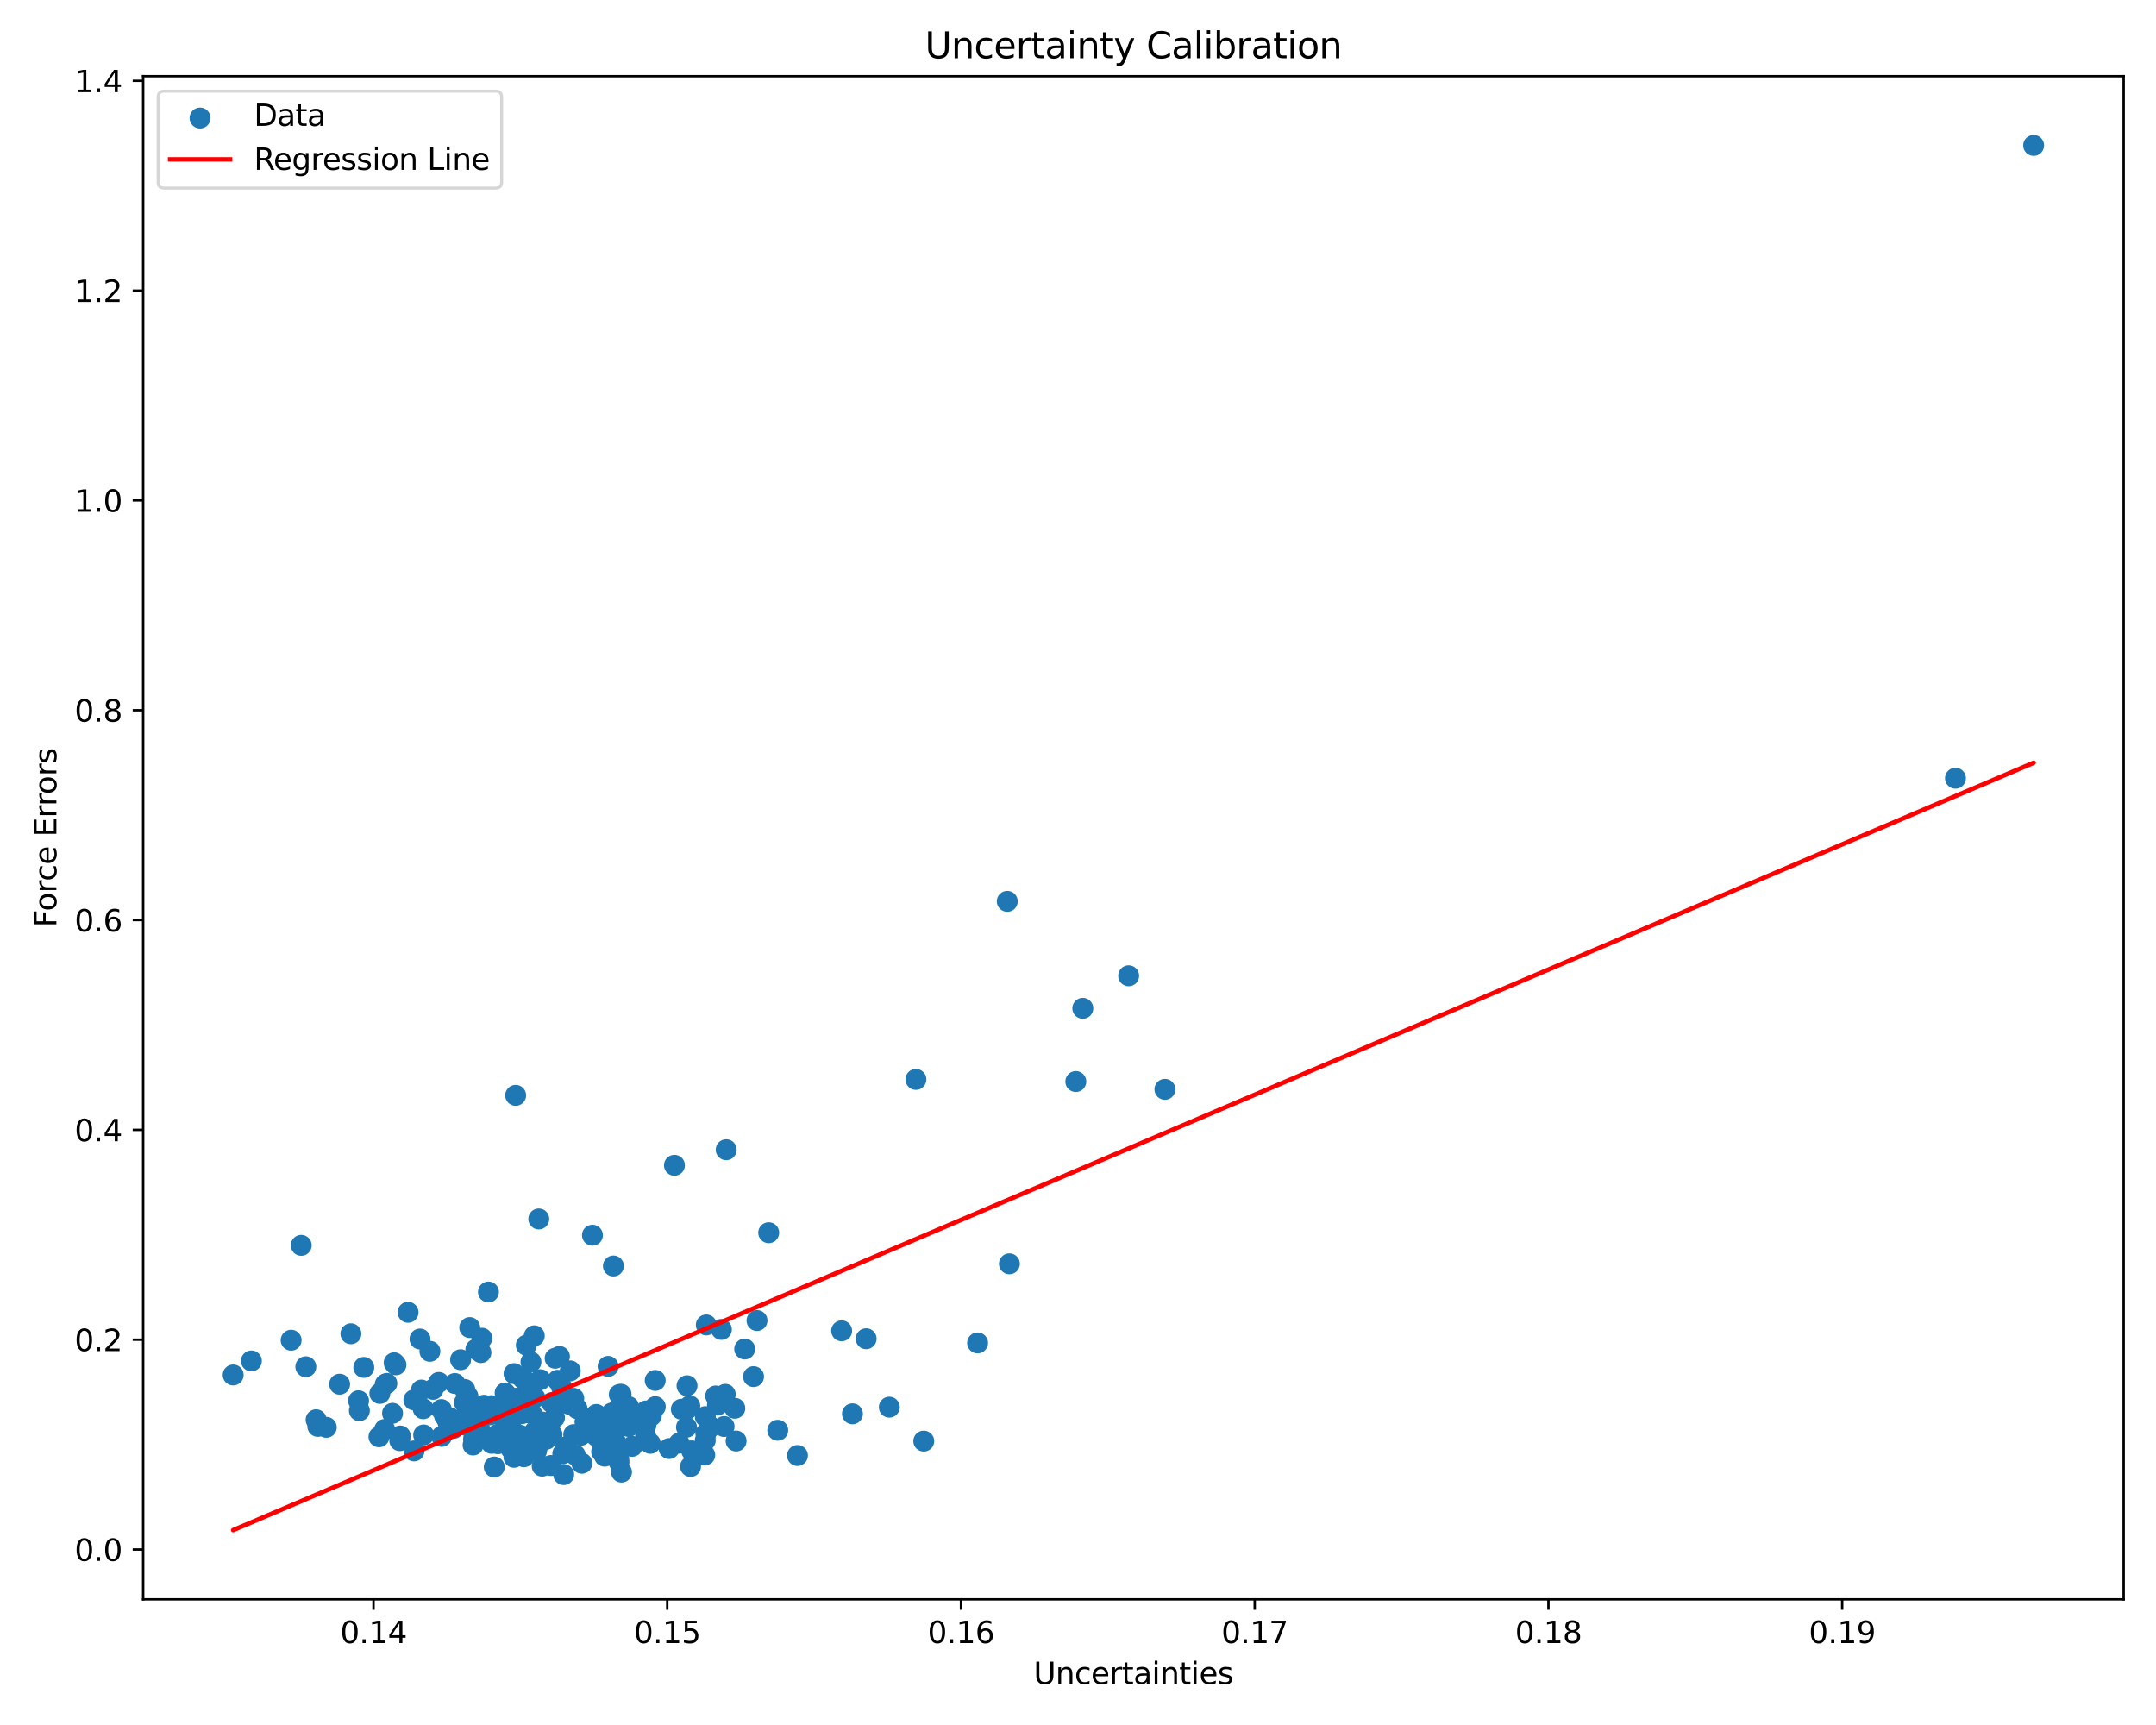 <?xml version="1.0" encoding="utf-8" standalone="no"?>
<!DOCTYPE svg PUBLIC "-//W3C//DTD SVG 1.1//EN"
  "http://www.w3.org/Graphics/SVG/1.1/DTD/svg11.dtd">
<svg xmlns:xlink="http://www.w3.org/1999/xlink" width="720pt" height="576pt" viewBox="0 0 720 576" xmlns="http://www.w3.org/2000/svg" version="1.1">
 <defs>
  <style type="text/css">*{stroke-linejoin: round; stroke-linecap: butt}</style>
 </defs>
 <g id="figure_1">
  <g id="patch_1">
   <path d="M 0 576 
L 720 576 
L 720 0 
L 0 0 
z
" style="fill: #ffffff"/>
  </g>
  <g id="axes_1">
   <g id="patch_2">
    <path d="M 47.81 534.04 
L 709.2 534.04 
L 709.2 25.44 
L 47.81 25.44 
z
" style="fill: #ffffff"/>
   </g>
   <g id="PathCollection_1">
    <defs>
     <path id="m5c2e740d5a" d="M 0 3 
C 0.796 3 1.559 2.684 2.121 2.121 
C 2.684 1.559 3 0.796 3 0 
C 3 -0.796 2.684 -1.559 2.121 -2.121 
C 1.559 -2.684 0.796 -3 0 -3 
C -0.796 -3 -1.559 -2.684 -2.121 -2.121 
C -2.684 -1.559 -3 -0.796 -3 0 
C -3 0.796 -2.684 1.559 -2.121 2.121 
C -1.559 2.684 -0.796 3 0 3 
z
" style="stroke: #1f77b4"/>
    </defs>
    <g clip-path="url(#p6fc5ec59a4)">
     <use xlink:href="#m5c2e740d5a" x="240.909" y="443.907" style="fill: #1f77b4; stroke: #1f77b4"/>
     <use xlink:href="#m5c2e740d5a" x="155.422" y="475.891" style="fill: #1f77b4; stroke: #1f77b4"/>
     <use xlink:href="#m5c2e740d5a" x="155.616" y="468.194" style="fill: #1f77b4; stroke: #1f77b4"/>
     <use xlink:href="#m5c2e740d5a" x="164.3" y="470.867" style="fill: #1f77b4; stroke: #1f77b4"/>
     <use xlink:href="#m5c2e740d5a" x="206.553" y="475.647" style="fill: #1f77b4; stroke: #1f77b4"/>
     <use xlink:href="#m5c2e740d5a" x="361.604" y="336.696" style="fill: #1f77b4; stroke: #1f77b4"/>
     <use xlink:href="#m5c2e740d5a" x="207.406" y="465.551" style="fill: #1f77b4; stroke: #1f77b4"/>
     <use xlink:href="#m5c2e740d5a" x="151.458" y="476.967" style="fill: #1f77b4; stroke: #1f77b4"/>
     <use xlink:href="#m5c2e740d5a" x="151.9" y="461.974" style="fill: #1f77b4; stroke: #1f77b4"/>
     <use xlink:href="#m5c2e740d5a" x="174.45" y="460.11" style="fill: #1f77b4; stroke: #1f77b4"/>
     <use xlink:href="#m5c2e740d5a" x="186.828" y="452.943" style="fill: #1f77b4; stroke: #1f77b4"/>
     <use xlink:href="#m5c2e740d5a" x="157.227" y="472.324" style="fill: #1f77b4; stroke: #1f77b4"/>
     <use xlink:href="#m5c2e740d5a" x="205.509" y="481.334" style="fill: #1f77b4; stroke: #1f77b4"/>
     <use xlink:href="#m5c2e740d5a" x="171.298" y="480.2" style="fill: #1f77b4; stroke: #1f77b4"/>
     <use xlink:href="#m5c2e740d5a" x="191.588" y="479.025" style="fill: #1f77b4; stroke: #1f77b4"/>
     <use xlink:href="#m5c2e740d5a" x="144.603" y="463.921" style="fill: #1f77b4; stroke: #1f77b4"/>
     <use xlink:href="#m5c2e740d5a" x="209.968" y="476.321" style="fill: #1f77b4; stroke: #1f77b4"/>
     <use xlink:href="#m5c2e740d5a" x="158.917" y="477.318" style="fill: #1f77b4; stroke: #1f77b4"/>
     <use xlink:href="#m5c2e740d5a" x="193.927" y="479.27" style="fill: #1f77b4; stroke: #1f77b4"/>
     <use xlink:href="#m5c2e740d5a" x="197.848" y="412.455" style="fill: #1f77b4; stroke: #1f77b4"/>
     <use xlink:href="#m5c2e740d5a" x="162.602" y="471.836" style="fill: #1f77b4; stroke: #1f77b4"/>
     <use xlink:href="#m5c2e740d5a" x="204.849" y="422.73" style="fill: #1f77b4; stroke: #1f77b4"/>
     <use xlink:href="#m5c2e740d5a" x="185.387" y="453.529" style="fill: #1f77b4; stroke: #1f77b4"/>
     <use xlink:href="#m5c2e740d5a" x="169.55" y="480.198" style="fill: #1f77b4; stroke: #1f77b4"/>
     <use xlink:href="#m5c2e740d5a" x="163.807" y="472.197" style="fill: #1f77b4; stroke: #1f77b4"/>
     <use xlink:href="#m5c2e740d5a" x="206.81" y="465.66" style="fill: #1f77b4; stroke: #1f77b4"/>
     <use xlink:href="#m5c2e740d5a" x="266.312" y="486.013" style="fill: #1f77b4; stroke: #1f77b4"/>
     <use xlink:href="#m5c2e740d5a" x="184.336" y="478.995" style="fill: #1f77b4; stroke: #1f77b4"/>
     <use xlink:href="#m5c2e740d5a" x="196.231" y="473.839" style="fill: #1f77b4; stroke: #1f77b4"/>
     <use xlink:href="#m5c2e740d5a" x="178.428" y="446.053" style="fill: #1f77b4; stroke: #1f77b4"/>
     <use xlink:href="#m5c2e740d5a" x="176.029" y="465.232" style="fill: #1f77b4; stroke: #1f77b4"/>
     <use xlink:href="#m5c2e740d5a" x="197.581" y="474.202" style="fill: #1f77b4; stroke: #1f77b4"/>
     <use xlink:href="#m5c2e740d5a" x="173.493" y="470.045" style="fill: #1f77b4; stroke: #1f77b4"/>
     <use xlink:href="#m5c2e740d5a" x="235.869" y="442.415" style="fill: #1f77b4; stroke: #1f77b4"/>
     <use xlink:href="#m5c2e740d5a" x="217.511" y="472.744" style="fill: #1f77b4; stroke: #1f77b4"/>
     <use xlink:href="#m5c2e740d5a" x="138.265" y="484.476" style="fill: #1f77b4; stroke: #1f77b4"/>
     <use xlink:href="#m5c2e740d5a" x="188.912" y="483.126" style="fill: #1f77b4; stroke: #1f77b4"/>
     <use xlink:href="#m5c2e740d5a" x="218.809" y="460.941" style="fill: #1f77b4; stroke: #1f77b4"/>
     <use xlink:href="#m5c2e740d5a" x="171.663" y="458.67" style="fill: #1f77b4; stroke: #1f77b4"/>
     <use xlink:href="#m5c2e740d5a" x="119.74" y="467.728" style="fill: #1f77b4; stroke: #1f77b4"/>
     <use xlink:href="#m5c2e740d5a" x="171.474" y="478.022" style="fill: #1f77b4; stroke: #1f77b4"/>
     <use xlink:href="#m5c2e740d5a" x="172.614" y="483.236" style="fill: #1f77b4; stroke: #1f77b4"/>
     <use xlink:href="#m5c2e740d5a" x="166.263" y="482.081" style="fill: #1f77b4; stroke: #1f77b4"/>
     <use xlink:href="#m5c2e740d5a" x="211.116" y="482.956" style="fill: #1f77b4; stroke: #1f77b4"/>
     <use xlink:href="#m5c2e740d5a" x="653.028" y="259.861" style="fill: #1f77b4; stroke: #1f77b4"/>
     <use xlink:href="#m5c2e740d5a" x="161.408" y="479.087" style="fill: #1f77b4; stroke: #1f77b4"/>
     <use xlink:href="#m5c2e740d5a" x="175.613" y="482.908" style="fill: #1f77b4; stroke: #1f77b4"/>
     <use xlink:href="#m5c2e740d5a" x="227.544" y="470.565" style="fill: #1f77b4; stroke: #1f77b4"/>
     <use xlink:href="#m5c2e740d5a" x="251.647" y="459.668" style="fill: #1f77b4; stroke: #1f77b4"/>
     <use xlink:href="#m5c2e740d5a" x="190.042" y="468.894" style="fill: #1f77b4; stroke: #1f77b4"/>
     <use xlink:href="#m5c2e740d5a" x="180.293" y="480.042" style="fill: #1f77b4; stroke: #1f77b4"/>
     <use xlink:href="#m5c2e740d5a" x="186.205" y="460.898" style="fill: #1f77b4; stroke: #1f77b4"/>
     <use xlink:href="#m5c2e740d5a" x="180.413" y="477.615" style="fill: #1f77b4; stroke: #1f77b4"/>
     <use xlink:href="#m5c2e740d5a" x="248.692" y="450.453" style="fill: #1f77b4; stroke: #1f77b4"/>
     <use xlink:href="#m5c2e740d5a" x="201.926" y="486.235" style="fill: #1f77b4; stroke: #1f77b4"/>
     <use xlink:href="#m5c2e740d5a" x="242.517" y="383.91" style="fill: #1f77b4; stroke: #1f77b4"/>
     <use xlink:href="#m5c2e740d5a" x="147.482" y="479.627" style="fill: #1f77b4; stroke: #1f77b4"/>
     <use xlink:href="#m5c2e740d5a" x="129.183" y="461.932" style="fill: #1f77b4; stroke: #1f77b4"/>
     <use xlink:href="#m5c2e740d5a" x="181.14" y="476.673" style="fill: #1f77b4; stroke: #1f77b4"/>
     <use xlink:href="#m5c2e740d5a" x="179.805" y="482.362" style="fill: #1f77b4; stroke: #1f77b4"/>
     <use xlink:href="#m5c2e740d5a" x="192.699" y="470.349" style="fill: #1f77b4; stroke: #1f77b4"/>
     <use xlink:href="#m5c2e740d5a" x="178.621" y="466.714" style="fill: #1f77b4; stroke: #1f77b4"/>
     <use xlink:href="#m5c2e740d5a" x="210.591" y="474.909" style="fill: #1f77b4; stroke: #1f77b4"/>
     <use xlink:href="#m5c2e740d5a" x="223.452" y="483.689" style="fill: #1f77b4; stroke: #1f77b4"/>
     <use xlink:href="#m5c2e740d5a" x="174.357" y="472.024" style="fill: #1f77b4; stroke: #1f77b4"/>
     <use xlink:href="#m5c2e740d5a" x="160.604" y="451.648" style="fill: #1f77b4; stroke: #1f77b4"/>
     <use xlink:href="#m5c2e740d5a" x="177.611" y="472.107" style="fill: #1f77b4; stroke: #1f77b4"/>
     <use xlink:href="#m5c2e740d5a" x="143.567" y="451.215" style="fill: #1f77b4; stroke: #1f77b4"/>
     <use xlink:href="#m5c2e740d5a" x="158.919" y="450.542" style="fill: #1f77b4; stroke: #1f77b4"/>
     <use xlink:href="#m5c2e740d5a" x="207.55" y="491.555" style="fill: #1f77b4; stroke: #1f77b4"/>
     <use xlink:href="#m5c2e740d5a" x="150.379" y="473.475" style="fill: #1f77b4; stroke: #1f77b4"/>
     <use xlink:href="#m5c2e740d5a" x="209.924" y="469.692" style="fill: #1f77b4; stroke: #1f77b4"/>
     <use xlink:href="#m5c2e740d5a" x="174.209" y="469.708" style="fill: #1f77b4; stroke: #1f77b4"/>
     <use xlink:href="#m5c2e740d5a" x="337.091" y="422.005" style="fill: #1f77b4; stroke: #1f77b4"/>
     <use xlink:href="#m5c2e740d5a" x="235.353" y="485.852" style="fill: #1f77b4; stroke: #1f77b4"/>
     <use xlink:href="#m5c2e740d5a" x="166.145" y="478.986" style="fill: #1f77b4; stroke: #1f77b4"/>
     <use xlink:href="#m5c2e740d5a" x="179.22" y="484.359" style="fill: #1f77b4; stroke: #1f77b4"/>
     <use xlink:href="#m5c2e740d5a" x="126.852" y="465.282" style="fill: #1f77b4; stroke: #1f77b4"/>
     <use xlink:href="#m5c2e740d5a" x="230.612" y="489.683" style="fill: #1f77b4; stroke: #1f77b4"/>
     <use xlink:href="#m5c2e740d5a" x="235.538" y="473.036" style="fill: #1f77b4; stroke: #1f77b4"/>
     <use xlink:href="#m5c2e740d5a" x="117.182" y="445.359" style="fill: #1f77b4; stroke: #1f77b4"/>
     <use xlink:href="#m5c2e740d5a" x="225.232" y="389.106" style="fill: #1f77b4; stroke: #1f77b4"/>
     <use xlink:href="#m5c2e740d5a" x="336.379" y="300.974" style="fill: #1f77b4; stroke: #1f77b4"/>
     <use xlink:href="#m5c2e740d5a" x="180.461" y="460.696" style="fill: #1f77b4; stroke: #1f77b4"/>
     <use xlink:href="#m5c2e740d5a" x="237.376" y="476.453" style="fill: #1f77b4; stroke: #1f77b4"/>
     <use xlink:href="#m5c2e740d5a" x="217.152" y="481.946" style="fill: #1f77b4; stroke: #1f77b4"/>
     <use xlink:href="#m5c2e740d5a" x="164.174" y="481.944" style="fill: #1f77b4; stroke: #1f77b4"/>
     <use xlink:href="#m5c2e740d5a" x="195.794" y="476.57" style="fill: #1f77b4; stroke: #1f77b4"/>
     <use xlink:href="#m5c2e740d5a" x="206.168" y="476.633" style="fill: #1f77b4; stroke: #1f77b4"/>
     <use xlink:href="#m5c2e740d5a" x="102.131" y="456.378" style="fill: #1f77b4; stroke: #1f77b4"/>
     <use xlink:href="#m5c2e740d5a" x="679.137" y="48.558" style="fill: #1f77b4; stroke: #1f77b4"/>
     <use xlink:href="#m5c2e740d5a" x="187.058" y="467.883" style="fill: #1f77b4; stroke: #1f77b4"/>
     <use xlink:href="#m5c2e740d5a" x="175.766" y="449.168" style="fill: #1f77b4; stroke: #1f77b4"/>
     <use xlink:href="#m5c2e740d5a" x="113.414" y="462.204" style="fill: #1f77b4; stroke: #1f77b4"/>
     <use xlink:href="#m5c2e740d5a" x="259.725" y="477.587" style="fill: #1f77b4; stroke: #1f77b4"/>
     <use xlink:href="#m5c2e740d5a" x="132.229" y="455.725" style="fill: #1f77b4; stroke: #1f77b4"/>
     <use xlink:href="#m5c2e740d5a" x="155.206" y="463.959" style="fill: #1f77b4; stroke: #1f77b4"/>
     <use xlink:href="#m5c2e740d5a" x="230.996" y="484.456" style="fill: #1f77b4; stroke: #1f77b4"/>
     <use xlink:href="#m5c2e740d5a" x="168.683" y="465.108" style="fill: #1f77b4; stroke: #1f77b4"/>
     <use xlink:href="#m5c2e740d5a" x="203.086" y="456.257" style="fill: #1f77b4; stroke: #1f77b4"/>
     <use xlink:href="#m5c2e740d5a" x="376.913" y="325.828" style="fill: #1f77b4; stroke: #1f77b4"/>
     <use xlink:href="#m5c2e740d5a" x="188.252" y="492.39" style="fill: #1f77b4; stroke: #1f77b4"/>
     <use xlink:href="#m5c2e740d5a" x="242.196" y="465.581" style="fill: #1f77b4; stroke: #1f77b4"/>
     <use xlink:href="#m5c2e740d5a" x="146.527" y="461.605" style="fill: #1f77b4; stroke: #1f77b4"/>
     <use xlink:href="#m5c2e740d5a" x="245.825" y="481.169" style="fill: #1f77b4; stroke: #1f77b4"/>
     <use xlink:href="#m5c2e740d5a" x="155.098" y="468.348" style="fill: #1f77b4; stroke: #1f77b4"/>
     <use xlink:href="#m5c2e740d5a" x="77.873" y="459.117" style="fill: #1f77b4; stroke: #1f77b4"/>
     <use xlink:href="#m5c2e740d5a" x="190.431" y="457.754" style="fill: #1f77b4; stroke: #1f77b4"/>
     <use xlink:href="#m5c2e740d5a" x="147.39" y="470.68" style="fill: #1f77b4; stroke: #1f77b4"/>
     <use xlink:href="#m5c2e740d5a" x="128.454" y="477.313" style="fill: #1f77b4; stroke: #1f77b4"/>
     <use xlink:href="#m5c2e740d5a" x="203.577" y="484.08" style="fill: #1f77b4; stroke: #1f77b4"/>
     <use xlink:href="#m5c2e740d5a" x="207.871" y="469.609" style="fill: #1f77b4; stroke: #1f77b4"/>
     <use xlink:href="#m5c2e740d5a" x="170.676" y="476.794" style="fill: #1f77b4; stroke: #1f77b4"/>
     <use xlink:href="#m5c2e740d5a" x="141.486" y="479.15" style="fill: #1f77b4; stroke: #1f77b4"/>
     <use xlink:href="#m5c2e740d5a" x="235.715" y="478.664" style="fill: #1f77b4; stroke: #1f77b4"/>
     <use xlink:href="#m5c2e740d5a" x="131.626" y="455.05" style="fill: #1f77b4; stroke: #1f77b4"/>
     <use xlink:href="#m5c2e740d5a" x="184.202" y="468.377" style="fill: #1f77b4; stroke: #1f77b4"/>
     <use xlink:href="#m5c2e740d5a" x="174.953" y="486.428" style="fill: #1f77b4; stroke: #1f77b4"/>
     <use xlink:href="#m5c2e740d5a" x="191.612" y="466.942" style="fill: #1f77b4; stroke: #1f77b4"/>
     <use xlink:href="#m5c2e740d5a" x="148.469" y="472.803" style="fill: #1f77b4; stroke: #1f77b4"/>
     <use xlink:href="#m5c2e740d5a" x="166.767" y="480.519" style="fill: #1f77b4; stroke: #1f77b4"/>
     <use xlink:href="#m5c2e740d5a" x="128.651" y="462.232" style="fill: #1f77b4; stroke: #1f77b4"/>
     <use xlink:href="#m5c2e740d5a" x="164.063" y="469.367" style="fill: #1f77b4; stroke: #1f77b4"/>
     <use xlink:href="#m5c2e740d5a" x="256.71" y="411.622" style="fill: #1f77b4; stroke: #1f77b4"/>
     <use xlink:href="#m5c2e740d5a" x="131.085" y="471.921" style="fill: #1f77b4; stroke: #1f77b4"/>
     <use xlink:href="#m5c2e740d5a" x="281.069" y="444.377" style="fill: #1f77b4; stroke: #1f77b4"/>
     <use xlink:href="#m5c2e740d5a" x="204.269" y="471.847" style="fill: #1f77b4; stroke: #1f77b4"/>
     <use xlink:href="#m5c2e740d5a" x="179.926" y="407.03" style="fill: #1f77b4; stroke: #1f77b4"/>
     <use xlink:href="#m5c2e740d5a" x="199.159" y="479.595" style="fill: #1f77b4; stroke: #1f77b4"/>
     <use xlink:href="#m5c2e740d5a" x="156.866" y="443.29" style="fill: #1f77b4; stroke: #1f77b4"/>
     <use xlink:href="#m5c2e740d5a" x="161.651" y="469.229" style="fill: #1f77b4; stroke: #1f77b4"/>
     <use xlink:href="#m5c2e740d5a" x="229.37" y="470.603" style="fill: #1f77b4; stroke: #1f77b4"/>
     <use xlink:href="#m5c2e740d5a" x="359.272" y="361.144" style="fill: #1f77b4; stroke: #1f77b4"/>
     <use xlink:href="#m5c2e740d5a" x="284.675" y="472.09" style="fill: #1f77b4; stroke: #1f77b4"/>
     <use xlink:href="#m5c2e740d5a" x="185.168" y="473.362" style="fill: #1f77b4; stroke: #1f77b4"/>
     <use xlink:href="#m5c2e740d5a" x="296.99" y="469.87" style="fill: #1f77b4; stroke: #1f77b4"/>
     <use xlink:href="#m5c2e740d5a" x="215.602" y="479.543" style="fill: #1f77b4; stroke: #1f77b4"/>
     <use xlink:href="#m5c2e740d5a" x="171.647" y="486.614" style="fill: #1f77b4; stroke: #1f77b4"/>
     <use xlink:href="#m5c2e740d5a" x="97.224" y="447.515" style="fill: #1f77b4; stroke: #1f77b4"/>
     <use xlink:href="#m5c2e740d5a" x="174.816" y="460.479" style="fill: #1f77b4; stroke: #1f77b4"/>
     <use xlink:href="#m5c2e740d5a" x="155.59" y="472.677" style="fill: #1f77b4; stroke: #1f77b4"/>
     <use xlink:href="#m5c2e740d5a" x="215.702" y="475.898" style="fill: #1f77b4; stroke: #1f77b4"/>
     <use xlink:href="#m5c2e740d5a" x="178.539" y="477.986" style="fill: #1f77b4; stroke: #1f77b4"/>
     <use xlink:href="#m5c2e740d5a" x="239.593" y="469.172" style="fill: #1f77b4; stroke: #1f77b4"/>
     <use xlink:href="#m5c2e740d5a" x="206.61" y="486.759" style="fill: #1f77b4; stroke: #1f77b4"/>
     <use xlink:href="#m5c2e740d5a" x="192.086" y="485.858" style="fill: #1f77b4; stroke: #1f77b4"/>
     <use xlink:href="#m5c2e740d5a" x="245.395" y="470.238" style="fill: #1f77b4; stroke: #1f77b4"/>
     <use xlink:href="#m5c2e740d5a" x="106.144" y="476.288" style="fill: #1f77b4; stroke: #1f77b4"/>
     <use xlink:href="#m5c2e740d5a" x="252.804" y="440.947" style="fill: #1f77b4; stroke: #1f77b4"/>
     <use xlink:href="#m5c2e740d5a" x="170.624" y="470.931" style="fill: #1f77b4; stroke: #1f77b4"/>
     <use xlink:href="#m5c2e740d5a" x="195.384" y="474.755" style="fill: #1f77b4; stroke: #1f77b4"/>
     <use xlink:href="#m5c2e740d5a" x="160.016" y="476.466" style="fill: #1f77b4; stroke: #1f77b4"/>
     <use xlink:href="#m5c2e740d5a" x="120.02" y="471.046" style="fill: #1f77b4; stroke: #1f77b4"/>
     <use xlink:href="#m5c2e740d5a" x="157.983" y="482.508" style="fill: #1f77b4; stroke: #1f77b4"/>
     <use xlink:href="#m5c2e740d5a" x="389.023" y="363.742" style="fill: #1f77b4; stroke: #1f77b4"/>
     <use xlink:href="#m5c2e740d5a" x="153.817" y="454.029" style="fill: #1f77b4; stroke: #1f77b4"/>
     <use xlink:href="#m5c2e740d5a" x="158.143" y="480.509" style="fill: #1f77b4; stroke: #1f77b4"/>
     <use xlink:href="#m5c2e740d5a" x="133.671" y="479.501" style="fill: #1f77b4; stroke: #1f77b4"/>
     <use xlink:href="#m5c2e740d5a" x="140.259" y="447.111" style="fill: #1f77b4; stroke: #1f77b4"/>
     <use xlink:href="#m5c2e740d5a" x="149.545" y="474.781" style="fill: #1f77b4; stroke: #1f77b4"/>
     <use xlink:href="#m5c2e740d5a" x="177.314" y="454.793" style="fill: #1f77b4; stroke: #1f77b4"/>
     <use xlink:href="#m5c2e740d5a" x="172.157" y="466.914" style="fill: #1f77b4; stroke: #1f77b4"/>
     <use xlink:href="#m5c2e740d5a" x="229.43" y="462.715" style="fill: #1f77b4; stroke: #1f77b4"/>
     <use xlink:href="#m5c2e740d5a" x="183.97" y="489.35" style="fill: #1f77b4; stroke: #1f77b4"/>
     <use xlink:href="#m5c2e740d5a" x="235.529" y="480.957" style="fill: #1f77b4; stroke: #1f77b4"/>
     <use xlink:href="#m5c2e740d5a" x="182.428" y="480.587" style="fill: #1f77b4; stroke: #1f77b4"/>
     <use xlink:href="#m5c2e740d5a" x="206.717" y="488.151" style="fill: #1f77b4; stroke: #1f77b4"/>
     <use xlink:href="#m5c2e740d5a" x="168.792" y="475.152" style="fill: #1f77b4; stroke: #1f77b4"/>
     <use xlink:href="#m5c2e740d5a" x="163.117" y="431.426" style="fill: #1f77b4; stroke: #1f77b4"/>
     <use xlink:href="#m5c2e740d5a" x="138.219" y="467.433" style="fill: #1f77b4; stroke: #1f77b4"/>
     <use xlink:href="#m5c2e740d5a" x="160.926" y="446.845" style="fill: #1f77b4; stroke: #1f77b4"/>
     <use xlink:href="#m5c2e740d5a" x="180.904" y="474.8" style="fill: #1f77b4; stroke: #1f77b4"/>
     <use xlink:href="#m5c2e740d5a" x="156.268" y="466.246" style="fill: #1f77b4; stroke: #1f77b4"/>
     <use xlink:href="#m5c2e740d5a" x="167.146" y="471.077" style="fill: #1f77b4; stroke: #1f77b4"/>
     <use xlink:href="#m5c2e740d5a" x="166.045" y="479.436" style="fill: #1f77b4; stroke: #1f77b4"/>
     <use xlink:href="#m5c2e740d5a" x="241.811" y="476.329" style="fill: #1f77b4; stroke: #1f77b4"/>
     <use xlink:href="#m5c2e740d5a" x="181.065" y="489.569" style="fill: #1f77b4; stroke: #1f77b4"/>
     <use xlink:href="#m5c2e740d5a" x="226.774" y="481.908" style="fill: #1f77b4; stroke: #1f77b4"/>
     <use xlink:href="#m5c2e740d5a" x="195.49" y="474.922" style="fill: #1f77b4; stroke: #1f77b4"/>
     <use xlink:href="#m5c2e740d5a" x="173.718" y="479.265" style="fill: #1f77b4; stroke: #1f77b4"/>
     <use xlink:href="#m5c2e740d5a" x="105.561" y="474.073" style="fill: #1f77b4; stroke: #1f77b4"/>
     <use xlink:href="#m5c2e740d5a" x="199.141" y="472.309" style="fill: #1f77b4; stroke: #1f77b4"/>
     <use xlink:href="#m5c2e740d5a" x="200.533" y="477.1" style="fill: #1f77b4; stroke: #1f77b4"/>
     <use xlink:href="#m5c2e740d5a" x="215.726" y="471.139" style="fill: #1f77b4; stroke: #1f77b4"/>
     <use xlink:href="#m5c2e740d5a" x="83.949" y="454.434" style="fill: #1f77b4; stroke: #1f77b4"/>
     <use xlink:href="#m5c2e740d5a" x="326.466" y="448.42" style="fill: #1f77b4; stroke: #1f77b4"/>
     <use xlink:href="#m5c2e740d5a" x="173.366" y="466.935" style="fill: #1f77b4; stroke: #1f77b4"/>
     <use xlink:href="#m5c2e740d5a" x="187.441" y="462.965" style="fill: #1f77b4; stroke: #1f77b4"/>
     <use xlink:href="#m5c2e740d5a" x="181.294" y="479.362" style="fill: #1f77b4; stroke: #1f77b4"/>
     <use xlink:href="#m5c2e740d5a" x="169.405" y="465.927" style="fill: #1f77b4; stroke: #1f77b4"/>
     <use xlink:href="#m5c2e740d5a" x="121.491" y="456.6" style="fill: #1f77b4; stroke: #1f77b4"/>
     <use xlink:href="#m5c2e740d5a" x="305.867" y="360.434" style="fill: #1f77b4; stroke: #1f77b4"/>
     <use xlink:href="#m5c2e740d5a" x="229.257" y="476.561" style="fill: #1f77b4; stroke: #1f77b4"/>
     <use xlink:href="#m5c2e740d5a" x="239.007" y="466.141" style="fill: #1f77b4; stroke: #1f77b4"/>
     <use xlink:href="#m5c2e740d5a" x="136.266" y="438.195" style="fill: #1f77b4; stroke: #1f77b4"/>
     <use xlink:href="#m5c2e740d5a" x="289.249" y="447.02" style="fill: #1f77b4; stroke: #1f77b4"/>
     <use xlink:href="#m5c2e740d5a" x="108.965" y="476.597" style="fill: #1f77b4; stroke: #1f77b4"/>
     <use xlink:href="#m5c2e740d5a" x="177.086" y="465.261" style="fill: #1f77b4; stroke: #1f77b4"/>
     <use xlink:href="#m5c2e740d5a" x="140.72" y="464.154" style="fill: #1f77b4; stroke: #1f77b4"/>
     <use xlink:href="#m5c2e740d5a" x="126.559" y="479.765" style="fill: #1f77b4; stroke: #1f77b4"/>
     <use xlink:href="#m5c2e740d5a" x="194.317" y="488.597" style="fill: #1f77b4; stroke: #1f77b4"/>
     <use xlink:href="#m5c2e740d5a" x="217.005" y="472.799" style="fill: #1f77b4; stroke: #1f77b4"/>
     <use xlink:href="#m5c2e740d5a" x="308.492" y="481.202" style="fill: #1f77b4; stroke: #1f77b4"/>
     <use xlink:href="#m5c2e740d5a" x="206.423" y="470.518" style="fill: #1f77b4; stroke: #1f77b4"/>
     <use xlink:href="#m5c2e740d5a" x="230.352" y="469.434" style="fill: #1f77b4; stroke: #1f77b4"/>
     <use xlink:href="#m5c2e740d5a" x="163.78" y="472.412" style="fill: #1f77b4; stroke: #1f77b4"/>
     <use xlink:href="#m5c2e740d5a" x="157.606" y="476.181" style="fill: #1f77b4; stroke: #1f77b4"/>
     <use xlink:href="#m5c2e740d5a" x="141.322" y="470.394" style="fill: #1f77b4; stroke: #1f77b4"/>
     <use xlink:href="#m5c2e740d5a" x="172.204" y="365.755" style="fill: #1f77b4; stroke: #1f77b4"/>
     <use xlink:href="#m5c2e740d5a" x="203.959" y="483.843" style="fill: #1f77b4; stroke: #1f77b4"/>
     <use xlink:href="#m5c2e740d5a" x="200.926" y="484.717" style="fill: #1f77b4; stroke: #1f77b4"/>
     <use xlink:href="#m5c2e740d5a" x="187.946" y="485.423" style="fill: #1f77b4; stroke: #1f77b4"/>
     <use xlink:href="#m5c2e740d5a" x="165.059" y="489.857" style="fill: #1f77b4; stroke: #1f77b4"/>
     <use xlink:href="#m5c2e740d5a" x="100.596" y="415.837" style="fill: #1f77b4; stroke: #1f77b4"/>
     <use xlink:href="#m5c2e740d5a" x="170.714" y="483.919" style="fill: #1f77b4; stroke: #1f77b4"/>
     <use xlink:href="#m5c2e740d5a" x="218.835" y="469.71" style="fill: #1f77b4; stroke: #1f77b4"/>
     <use xlink:href="#m5c2e740d5a" x="133.508" y="481.059" style="fill: #1f77b4; stroke: #1f77b4"/>
    </g>
   </g>
   <g id="matplotlib.axis_1">
    <g id="xtick_1">
     <g id="line2d_1">
      <defs>
       <path id="m2c63125e30" d="M 0 0 
L 0 3.5 
" style="stroke: #000000; stroke-width: 0.8"/>
      </defs>
      <g>
       <use xlink:href="#m2c63125e30" x="124.737" y="534.04" style="stroke: #000000; stroke-width: 0.8"/>
      </g>
     </g>
     <g id="text_1">
      <!-- 0.14 -->
      <g transform="translate(113.605 548.638) scale(0.1 -0.1)">
       <defs>
        <path id="DejaVuSans-30" d="M 2034 4250 
Q 1547 4250 1301 3770 
Q 1056 3291 1056 2328 
Q 1056 1369 1301 889 
Q 1547 409 2034 409 
Q 2525 409 2770 889 
Q 3016 1369 3016 2328 
Q 3016 3291 2770 3770 
Q 2525 4250 2034 4250 
z
M 2034 4750 
Q 2819 4750 3233 4129 
Q 3647 3509 3647 2328 
Q 3647 1150 3233 529 
Q 2819 -91 2034 -91 
Q 1250 -91 836 529 
Q 422 1150 422 2328 
Q 422 3509 836 4129 
Q 1250 4750 2034 4750 
z
" transform="scale(0.016)"/>
        <path id="DejaVuSans-2e" d="M 684 794 
L 1344 794 
L 1344 0 
L 684 0 
L 684 794 
z
" transform="scale(0.016)"/>
        <path id="DejaVuSans-31" d="M 794 531 
L 1825 531 
L 1825 4091 
L 703 3866 
L 703 4441 
L 1819 4666 
L 2450 4666 
L 2450 531 
L 3481 531 
L 3481 0 
L 794 0 
L 794 531 
z
" transform="scale(0.016)"/>
        <path id="DejaVuSans-34" d="M 2419 4116 
L 825 1625 
L 2419 1625 
L 2419 4116 
z
M 2253 4666 
L 3047 4666 
L 3047 1625 
L 3713 1625 
L 3713 1100 
L 3047 1100 
L 3047 0 
L 2419 0 
L 2419 1100 
L 313 1100 
L 313 1709 
L 2253 4666 
z
" transform="scale(0.016)"/>
       </defs>
       <use xlink:href="#DejaVuSans-30"/>
       <use xlink:href="#DejaVuSans-2e" x="63.623"/>
       <use xlink:href="#DejaVuSans-31" x="95.41"/>
       <use xlink:href="#DejaVuSans-34" x="159.033"/>
      </g>
     </g>
    </g>
    <g id="xtick_2">
     <g id="line2d_2">
      <g>
       <use xlink:href="#m2c63125e30" x="222.829" y="534.04" style="stroke: #000000; stroke-width: 0.8"/>
      </g>
     </g>
     <g id="text_2">
      <!-- 0.15 -->
      <g transform="translate(211.696 548.638) scale(0.1 -0.1)">
       <defs>
        <path id="DejaVuSans-35" d="M 691 4666 
L 3169 4666 
L 3169 4134 
L 1269 4134 
L 1269 2991 
Q 1406 3038 1543 3061 
Q 1681 3084 1819 3084 
Q 2600 3084 3056 2656 
Q 3513 2228 3513 1497 
Q 3513 744 3044 326 
Q 2575 -91 1722 -91 
Q 1428 -91 1123 -41 
Q 819 9 494 109 
L 494 744 
Q 775 591 1075 516 
Q 1375 441 1709 441 
Q 2250 441 2565 725 
Q 2881 1009 2881 1497 
Q 2881 1984 2565 2268 
Q 2250 2553 1709 2553 
Q 1456 2553 1204 2497 
Q 953 2441 691 2322 
L 691 4666 
z
" transform="scale(0.016)"/>
       </defs>
       <use xlink:href="#DejaVuSans-30"/>
       <use xlink:href="#DejaVuSans-2e" x="63.623"/>
       <use xlink:href="#DejaVuSans-31" x="95.41"/>
       <use xlink:href="#DejaVuSans-35" x="159.033"/>
      </g>
     </g>
    </g>
    <g id="xtick_3">
     <g id="line2d_3">
      <g>
       <use xlink:href="#m2c63125e30" x="320.921" y="534.04" style="stroke: #000000; stroke-width: 0.8"/>
      </g>
     </g>
     <g id="text_3">
      <!-- 0.16 -->
      <g transform="translate(309.788 548.638) scale(0.1 -0.1)">
       <defs>
        <path id="DejaVuSans-36" d="M 2113 2584 
Q 1688 2584 1439 2293 
Q 1191 2003 1191 1497 
Q 1191 994 1439 701 
Q 1688 409 2113 409 
Q 2538 409 2786 701 
Q 3034 994 3034 1497 
Q 3034 2003 2786 2293 
Q 2538 2584 2113 2584 
z
M 3366 4563 
L 3366 3988 
Q 3128 4100 2886 4159 
Q 2644 4219 2406 4219 
Q 1781 4219 1451 3797 
Q 1122 3375 1075 2522 
Q 1259 2794 1537 2939 
Q 1816 3084 2150 3084 
Q 2853 3084 3261 2657 
Q 3669 2231 3669 1497 
Q 3669 778 3244 343 
Q 2819 -91 2113 -91 
Q 1303 -91 875 529 
Q 447 1150 447 2328 
Q 447 3434 972 4092 
Q 1497 4750 2381 4750 
Q 2619 4750 2861 4703 
Q 3103 4656 3366 4563 
z
" transform="scale(0.016)"/>
       </defs>
       <use xlink:href="#DejaVuSans-30"/>
       <use xlink:href="#DejaVuSans-2e" x="63.623"/>
       <use xlink:href="#DejaVuSans-31" x="95.41"/>
       <use xlink:href="#DejaVuSans-36" x="159.033"/>
      </g>
     </g>
    </g>
    <g id="xtick_4">
     <g id="line2d_4">
      <g>
       <use xlink:href="#m2c63125e30" x="419.013" y="534.04" style="stroke: #000000; stroke-width: 0.8"/>
      </g>
     </g>
     <g id="text_4">
      <!-- 0.17 -->
      <g transform="translate(407.88 548.638) scale(0.1 -0.1)">
       <defs>
        <path id="DejaVuSans-37" d="M 525 4666 
L 3525 4666 
L 3525 4397 
L 1831 0 
L 1172 0 
L 2766 4134 
L 525 4134 
L 525 4666 
z
" transform="scale(0.016)"/>
       </defs>
       <use xlink:href="#DejaVuSans-30"/>
       <use xlink:href="#DejaVuSans-2e" x="63.623"/>
       <use xlink:href="#DejaVuSans-31" x="95.41"/>
       <use xlink:href="#DejaVuSans-37" x="159.033"/>
      </g>
     </g>
    </g>
    <g id="xtick_5">
     <g id="line2d_5">
      <g>
       <use xlink:href="#m2c63125e30" x="517.105" y="534.04" style="stroke: #000000; stroke-width: 0.8"/>
      </g>
     </g>
     <g id="text_5">
      <!-- 0.18 -->
      <g transform="translate(505.972 548.638) scale(0.1 -0.1)">
       <defs>
        <path id="DejaVuSans-38" d="M 2034 2216 
Q 1584 2216 1326 1975 
Q 1069 1734 1069 1313 
Q 1069 891 1326 650 
Q 1584 409 2034 409 
Q 2484 409 2743 651 
Q 3003 894 3003 1313 
Q 3003 1734 2745 1975 
Q 2488 2216 2034 2216 
z
M 1403 2484 
Q 997 2584 770 2862 
Q 544 3141 544 3541 
Q 544 4100 942 4425 
Q 1341 4750 2034 4750 
Q 2731 4750 3128 4425 
Q 3525 4100 3525 3541 
Q 3525 3141 3298 2862 
Q 3072 2584 2669 2484 
Q 3125 2378 3379 2068 
Q 3634 1759 3634 1313 
Q 3634 634 3220 271 
Q 2806 -91 2034 -91 
Q 1263 -91 848 271 
Q 434 634 434 1313 
Q 434 1759 690 2068 
Q 947 2378 1403 2484 
z
M 1172 3481 
Q 1172 3119 1398 2916 
Q 1625 2713 2034 2713 
Q 2441 2713 2670 2916 
Q 2900 3119 2900 3481 
Q 2900 3844 2670 4047 
Q 2441 4250 2034 4250 
Q 1625 4250 1398 4047 
Q 1172 3844 1172 3481 
z
" transform="scale(0.016)"/>
       </defs>
       <use xlink:href="#DejaVuSans-30"/>
       <use xlink:href="#DejaVuSans-2e" x="63.623"/>
       <use xlink:href="#DejaVuSans-31" x="95.41"/>
       <use xlink:href="#DejaVuSans-38" x="159.033"/>
      </g>
     </g>
    </g>
    <g id="xtick_6">
     <g id="line2d_6">
      <g>
       <use xlink:href="#m2c63125e30" x="615.197" y="534.04" style="stroke: #000000; stroke-width: 0.8"/>
      </g>
     </g>
     <g id="text_6">
      <!-- 0.19 -->
      <g transform="translate(604.064 548.638) scale(0.1 -0.1)">
       <defs>
        <path id="DejaVuSans-39" d="M 703 97 
L 703 672 
Q 941 559 1184 500 
Q 1428 441 1663 441 
Q 2288 441 2617 861 
Q 2947 1281 2994 2138 
Q 2813 1869 2534 1725 
Q 2256 1581 1919 1581 
Q 1219 1581 811 2004 
Q 403 2428 403 3163 
Q 403 3881 828 4315 
Q 1253 4750 1959 4750 
Q 2769 4750 3195 4129 
Q 3622 3509 3622 2328 
Q 3622 1225 3098 567 
Q 2575 -91 1691 -91 
Q 1453 -91 1209 -44 
Q 966 3 703 97 
z
M 1959 2075 
Q 2384 2075 2632 2365 
Q 2881 2656 2881 3163 
Q 2881 3666 2632 3958 
Q 2384 4250 1959 4250 
Q 1534 4250 1286 3958 
Q 1038 3666 1038 3163 
Q 1038 2656 1286 2365 
Q 1534 2075 1959 2075 
z
" transform="scale(0.016)"/>
       </defs>
       <use xlink:href="#DejaVuSans-30"/>
       <use xlink:href="#DejaVuSans-2e" x="63.623"/>
       <use xlink:href="#DejaVuSans-31" x="95.41"/>
       <use xlink:href="#DejaVuSans-39" x="159.033"/>
      </g>
     </g>
    </g>
    <g id="text_7">
     <!-- Uncertainties -->
     <g transform="translate(345.183 562.317) scale(0.1 -0.1)">
      <defs>
       <path id="DejaVuSans-55" d="M 556 4666 
L 1191 4666 
L 1191 1831 
Q 1191 1081 1462 751 
Q 1734 422 2344 422 
Q 2950 422 3222 751 
Q 3494 1081 3494 1831 
L 3494 4666 
L 4128 4666 
L 4128 1753 
Q 4128 841 3676 375 
Q 3225 -91 2344 -91 
Q 1459 -91 1007 375 
Q 556 841 556 1753 
L 556 4666 
z
" transform="scale(0.016)"/>
       <path id="DejaVuSans-6e" d="M 3513 2113 
L 3513 0 
L 2938 0 
L 2938 2094 
Q 2938 2591 2744 2837 
Q 2550 3084 2163 3084 
Q 1697 3084 1428 2787 
Q 1159 2491 1159 1978 
L 1159 0 
L 581 0 
L 581 3500 
L 1159 3500 
L 1159 2956 
Q 1366 3272 1645 3428 
Q 1925 3584 2291 3584 
Q 2894 3584 3203 3211 
Q 3513 2838 3513 2113 
z
" transform="scale(0.016)"/>
       <path id="DejaVuSans-63" d="M 3122 3366 
L 3122 2828 
Q 2878 2963 2633 3030 
Q 2388 3097 2138 3097 
Q 1578 3097 1268 2742 
Q 959 2388 959 1747 
Q 959 1106 1268 751 
Q 1578 397 2138 397 
Q 2388 397 2633 464 
Q 2878 531 3122 666 
L 3122 134 
Q 2881 22 2623 -34 
Q 2366 -91 2075 -91 
Q 1284 -91 818 406 
Q 353 903 353 1747 
Q 353 2603 823 3093 
Q 1294 3584 2113 3584 
Q 2378 3584 2631 3529 
Q 2884 3475 3122 3366 
z
" transform="scale(0.016)"/>
       <path id="DejaVuSans-65" d="M 3597 1894 
L 3597 1613 
L 953 1613 
Q 991 1019 1311 708 
Q 1631 397 2203 397 
Q 2534 397 2845 478 
Q 3156 559 3463 722 
L 3463 178 
Q 3153 47 2828 -22 
Q 2503 -91 2169 -91 
Q 1331 -91 842 396 
Q 353 884 353 1716 
Q 353 2575 817 3079 
Q 1281 3584 2069 3584 
Q 2775 3584 3186 3129 
Q 3597 2675 3597 1894 
z
M 3022 2063 
Q 3016 2534 2758 2815 
Q 2500 3097 2075 3097 
Q 1594 3097 1305 2825 
Q 1016 2553 972 2059 
L 3022 2063 
z
" transform="scale(0.016)"/>
       <path id="DejaVuSans-72" d="M 2631 2963 
Q 2534 3019 2420 3045 
Q 2306 3072 2169 3072 
Q 1681 3072 1420 2755 
Q 1159 2438 1159 1844 
L 1159 0 
L 581 0 
L 581 3500 
L 1159 3500 
L 1159 2956 
Q 1341 3275 1631 3429 
Q 1922 3584 2338 3584 
Q 2397 3584 2469 3576 
Q 2541 3569 2628 3553 
L 2631 2963 
z
" transform="scale(0.016)"/>
       <path id="DejaVuSans-74" d="M 1172 4494 
L 1172 3500 
L 2356 3500 
L 2356 3053 
L 1172 3053 
L 1172 1153 
Q 1172 725 1289 603 
Q 1406 481 1766 481 
L 2356 481 
L 2356 0 
L 1766 0 
Q 1100 0 847 248 
Q 594 497 594 1153 
L 594 3053 
L 172 3053 
L 172 3500 
L 594 3500 
L 594 4494 
L 1172 4494 
z
" transform="scale(0.016)"/>
       <path id="DejaVuSans-61" d="M 2194 1759 
Q 1497 1759 1228 1600 
Q 959 1441 959 1056 
Q 959 750 1161 570 
Q 1363 391 1709 391 
Q 2188 391 2477 730 
Q 2766 1069 2766 1631 
L 2766 1759 
L 2194 1759 
z
M 3341 1997 
L 3341 0 
L 2766 0 
L 2766 531 
Q 2569 213 2275 61 
Q 1981 -91 1556 -91 
Q 1019 -91 701 211 
Q 384 513 384 1019 
Q 384 1609 779 1909 
Q 1175 2209 1959 2209 
L 2766 2209 
L 2766 2266 
Q 2766 2663 2505 2880 
Q 2244 3097 1772 3097 
Q 1472 3097 1187 3025 
Q 903 2953 641 2809 
L 641 3341 
Q 956 3463 1253 3523 
Q 1550 3584 1831 3584 
Q 2591 3584 2966 3190 
Q 3341 2797 3341 1997 
z
" transform="scale(0.016)"/>
       <path id="DejaVuSans-69" d="M 603 3500 
L 1178 3500 
L 1178 0 
L 603 0 
L 603 3500 
z
M 603 4863 
L 1178 4863 
L 1178 4134 
L 603 4134 
L 603 4863 
z
" transform="scale(0.016)"/>
       <path id="DejaVuSans-73" d="M 2834 3397 
L 2834 2853 
Q 2591 2978 2328 3040 
Q 2066 3103 1784 3103 
Q 1356 3103 1142 2972 
Q 928 2841 928 2578 
Q 928 2378 1081 2264 
Q 1234 2150 1697 2047 
L 1894 2003 
Q 2506 1872 2764 1633 
Q 3022 1394 3022 966 
Q 3022 478 2636 193 
Q 2250 -91 1575 -91 
Q 1294 -91 989 -36 
Q 684 19 347 128 
L 347 722 
Q 666 556 975 473 
Q 1284 391 1588 391 
Q 1994 391 2212 530 
Q 2431 669 2431 922 
Q 2431 1156 2273 1281 
Q 2116 1406 1581 1522 
L 1381 1569 
Q 847 1681 609 1914 
Q 372 2147 372 2553 
Q 372 3047 722 3315 
Q 1072 3584 1716 3584 
Q 2034 3584 2315 3537 
Q 2597 3491 2834 3397 
z
" transform="scale(0.016)"/>
      </defs>
      <use xlink:href="#DejaVuSans-55"/>
      <use xlink:href="#DejaVuSans-6e" x="73.193"/>
      <use xlink:href="#DejaVuSans-63" x="136.572"/>
      <use xlink:href="#DejaVuSans-65" x="191.553"/>
      <use xlink:href="#DejaVuSans-72" x="253.076"/>
      <use xlink:href="#DejaVuSans-74" x="294.189"/>
      <use xlink:href="#DejaVuSans-61" x="333.398"/>
      <use xlink:href="#DejaVuSans-69" x="394.678"/>
      <use xlink:href="#DejaVuSans-6e" x="422.461"/>
      <use xlink:href="#DejaVuSans-74" x="485.84"/>
      <use xlink:href="#DejaVuSans-69" x="525.049"/>
      <use xlink:href="#DejaVuSans-65" x="552.832"/>
      <use xlink:href="#DejaVuSans-73" x="614.355"/>
     </g>
    </g>
   </g>
   <g id="matplotlib.axis_2">
    <g id="ytick_1">
     <g id="line2d_7">
      <defs>
       <path id="me6df487c61" d="M 0 0 
L -3.5 0 
" style="stroke: #000000; stroke-width: 0.8"/>
      </defs>
      <g>
       <use xlink:href="#me6df487c61" x="47.81" y="517.398" style="stroke: #000000; stroke-width: 0.8"/>
      </g>
     </g>
     <g id="text_8">
      <!-- 0.0 -->
      <g transform="translate(24.907 521.197) scale(0.1 -0.1)">
       <use xlink:href="#DejaVuSans-30"/>
       <use xlink:href="#DejaVuSans-2e" x="63.623"/>
       <use xlink:href="#DejaVuSans-30" x="95.41"/>
      </g>
     </g>
    </g>
    <g id="ytick_2">
     <g id="line2d_8">
      <g>
       <use xlink:href="#me6df487c61" x="47.81" y="447.34" style="stroke: #000000; stroke-width: 0.8"/>
      </g>
     </g>
     <g id="text_9">
      <!-- 0.2 -->
      <g transform="translate(24.907 451.139) scale(0.1 -0.1)">
       <defs>
        <path id="DejaVuSans-32" d="M 1228 531 
L 3431 531 
L 3431 0 
L 469 0 
L 469 531 
Q 828 903 1448 1529 
Q 2069 2156 2228 2338 
Q 2531 2678 2651 2914 
Q 2772 3150 2772 3378 
Q 2772 3750 2511 3984 
Q 2250 4219 1831 4219 
Q 1534 4219 1204 4116 
Q 875 4013 500 3803 
L 500 4441 
Q 881 4594 1212 4672 
Q 1544 4750 1819 4750 
Q 2544 4750 2975 4387 
Q 3406 4025 3406 3419 
Q 3406 3131 3298 2873 
Q 3191 2616 2906 2266 
Q 2828 2175 2409 1742 
Q 1991 1309 1228 531 
z
" transform="scale(0.016)"/>
       </defs>
       <use xlink:href="#DejaVuSans-30"/>
       <use xlink:href="#DejaVuSans-2e" x="63.623"/>
       <use xlink:href="#DejaVuSans-32" x="95.41"/>
      </g>
     </g>
    </g>
    <g id="ytick_3">
     <g id="line2d_9">
      <g>
       <use xlink:href="#me6df487c61" x="47.81" y="377.281" style="stroke: #000000; stroke-width: 0.8"/>
      </g>
     </g>
     <g id="text_10">
      <!-- 0.4 -->
      <g transform="translate(24.907 381.08) scale(0.1 -0.1)">
       <use xlink:href="#DejaVuSans-30"/>
       <use xlink:href="#DejaVuSans-2e" x="63.623"/>
       <use xlink:href="#DejaVuSans-34" x="95.41"/>
      </g>
     </g>
    </g>
    <g id="ytick_4">
     <g id="line2d_10">
      <g>
       <use xlink:href="#me6df487c61" x="47.81" y="307.222" style="stroke: #000000; stroke-width: 0.8"/>
      </g>
     </g>
     <g id="text_11">
      <!-- 0.6 -->
      <g transform="translate(24.907 311.021) scale(0.1 -0.1)">
       <use xlink:href="#DejaVuSans-30"/>
       <use xlink:href="#DejaVuSans-2e" x="63.623"/>
       <use xlink:href="#DejaVuSans-36" x="95.41"/>
      </g>
     </g>
    </g>
    <g id="ytick_5">
     <g id="line2d_11">
      <g>
       <use xlink:href="#me6df487c61" x="47.81" y="237.164" style="stroke: #000000; stroke-width: 0.8"/>
      </g>
     </g>
     <g id="text_12">
      <!-- 0.8 -->
      <g transform="translate(24.907 240.963) scale(0.1 -0.1)">
       <use xlink:href="#DejaVuSans-30"/>
       <use xlink:href="#DejaVuSans-2e" x="63.623"/>
       <use xlink:href="#DejaVuSans-38" x="95.41"/>
      </g>
     </g>
    </g>
    <g id="ytick_6">
     <g id="line2d_12">
      <g>
       <use xlink:href="#me6df487c61" x="47.81" y="167.105" style="stroke: #000000; stroke-width: 0.8"/>
      </g>
     </g>
     <g id="text_13">
      <!-- 1.0 -->
      <g transform="translate(24.907 170.904) scale(0.1 -0.1)">
       <use xlink:href="#DejaVuSans-31"/>
       <use xlink:href="#DejaVuSans-2e" x="63.623"/>
       <use xlink:href="#DejaVuSans-30" x="95.41"/>
      </g>
     </g>
    </g>
    <g id="ytick_7">
     <g id="line2d_13">
      <g>
       <use xlink:href="#me6df487c61" x="47.81" y="97.046" style="stroke: #000000; stroke-width: 0.8"/>
      </g>
     </g>
     <g id="text_14">
      <!-- 1.2 -->
      <g transform="translate(24.907 100.845) scale(0.1 -0.1)">
       <use xlink:href="#DejaVuSans-31"/>
       <use xlink:href="#DejaVuSans-2e" x="63.623"/>
       <use xlink:href="#DejaVuSans-32" x="95.41"/>
      </g>
     </g>
    </g>
    <g id="ytick_8">
     <g id="line2d_14">
      <g>
       <use xlink:href="#me6df487c61" x="47.81" y="26.988" style="stroke: #000000; stroke-width: 0.8"/>
      </g>
     </g>
     <g id="text_15">
      <!-- 1.4 -->
      <g transform="translate(24.907 30.787) scale(0.1 -0.1)">
       <use xlink:href="#DejaVuSans-31"/>
       <use xlink:href="#DejaVuSans-2e" x="63.623"/>
       <use xlink:href="#DejaVuSans-34" x="95.41"/>
      </g>
     </g>
    </g>
    <g id="text_16">
     <!-- Force Errors -->
     <g transform="translate(18.827 309.642) rotate(-90) scale(0.1 -0.1)">
      <defs>
       <path id="DejaVuSans-46" d="M 628 4666 
L 3309 4666 
L 3309 4134 
L 1259 4134 
L 1259 2759 
L 3109 2759 
L 3109 2228 
L 1259 2228 
L 1259 0 
L 628 0 
L 628 4666 
z
" transform="scale(0.016)"/>
       <path id="DejaVuSans-6f" d="M 1959 3097 
Q 1497 3097 1228 2736 
Q 959 2375 959 1747 
Q 959 1119 1226 758 
Q 1494 397 1959 397 
Q 2419 397 2687 759 
Q 2956 1122 2956 1747 
Q 2956 2369 2687 2733 
Q 2419 3097 1959 3097 
z
M 1959 3584 
Q 2709 3584 3137 3096 
Q 3566 2609 3566 1747 
Q 3566 888 3137 398 
Q 2709 -91 1959 -91 
Q 1206 -91 779 398 
Q 353 888 353 1747 
Q 353 2609 779 3096 
Q 1206 3584 1959 3584 
z
" transform="scale(0.016)"/>
       <path id="DejaVuSans-20" transform="scale(0.016)"/>
       <path id="DejaVuSans-45" d="M 628 4666 
L 3578 4666 
L 3578 4134 
L 1259 4134 
L 1259 2753 
L 3481 2753 
L 3481 2222 
L 1259 2222 
L 1259 531 
L 3634 531 
L 3634 0 
L 628 0 
L 628 4666 
z
" transform="scale(0.016)"/>
      </defs>
      <use xlink:href="#DejaVuSans-46"/>
      <use xlink:href="#DejaVuSans-6f" x="53.895"/>
      <use xlink:href="#DejaVuSans-72" x="115.076"/>
      <use xlink:href="#DejaVuSans-63" x="153.939"/>
      <use xlink:href="#DejaVuSans-65" x="208.92"/>
      <use xlink:href="#DejaVuSans-20" x="270.443"/>
      <use xlink:href="#DejaVuSans-45" x="302.23"/>
      <use xlink:href="#DejaVuSans-72" x="365.414"/>
      <use xlink:href="#DejaVuSans-72" x="404.777"/>
      <use xlink:href="#DejaVuSans-6f" x="443.641"/>
      <use xlink:href="#DejaVuSans-72" x="504.822"/>
      <use xlink:href="#DejaVuSans-73" x="545.936"/>
     </g>
    </g>
   </g>
   <g id="line2d_15">
    <path d="M 240.909 441.445 
L 77.873 510.922 
L 679.137 254.697 
L 133.508 487.214 
" clip-path="url(#p6fc5ec59a4)" style="fill: none; stroke: #ff0000; stroke-width: 1.5; stroke-linecap: square"/>
   </g>
   <g id="patch_3">
    <path d="M 47.81 534.04 
L 47.81 25.44 
" style="fill: none; stroke: #000000; stroke-width: 0.8; stroke-linejoin: miter; stroke-linecap: square"/>
   </g>
   <g id="patch_4">
    <path d="M 709.2 534.04 
L 709.2 25.44 
" style="fill: none; stroke: #000000; stroke-width: 0.8; stroke-linejoin: miter; stroke-linecap: square"/>
   </g>
   <g id="patch_5">
    <path d="M 47.81 534.04 
L 709.2 534.04 
" style="fill: none; stroke: #000000; stroke-width: 0.8; stroke-linejoin: miter; stroke-linecap: square"/>
   </g>
   <g id="patch_6">
    <path d="M 47.81 25.44 
L 709.2 25.44 
" style="fill: none; stroke: #000000; stroke-width: 0.8; stroke-linejoin: miter; stroke-linecap: square"/>
   </g>
   <g id="text_17">
    <!-- Uncertainty Calibration -->
    <g transform="translate(308.899 19.44) scale(0.12 -0.12)">
     <defs>
      <path id="DejaVuSans-79" d="M 2059 -325 
Q 1816 -950 1584 -1140 
Q 1353 -1331 966 -1331 
L 506 -1331 
L 506 -850 
L 844 -850 
Q 1081 -850 1212 -737 
Q 1344 -625 1503 -206 
L 1606 56 
L 191 3500 
L 800 3500 
L 1894 763 
L 2988 3500 
L 3597 3500 
L 2059 -325 
z
" transform="scale(0.016)"/>
      <path id="DejaVuSans-43" d="M 4122 4306 
L 4122 3641 
Q 3803 3938 3442 4084 
Q 3081 4231 2675 4231 
Q 1875 4231 1450 3742 
Q 1025 3253 1025 2328 
Q 1025 1406 1450 917 
Q 1875 428 2675 428 
Q 3081 428 3442 575 
Q 3803 722 4122 1019 
L 4122 359 
Q 3791 134 3420 21 
Q 3050 -91 2638 -91 
Q 1578 -91 968 557 
Q 359 1206 359 2328 
Q 359 3453 968 4101 
Q 1578 4750 2638 4750 
Q 3056 4750 3426 4639 
Q 3797 4528 4122 4306 
z
" transform="scale(0.016)"/>
      <path id="DejaVuSans-6c" d="M 603 4863 
L 1178 4863 
L 1178 0 
L 603 0 
L 603 4863 
z
" transform="scale(0.016)"/>
      <path id="DejaVuSans-62" d="M 3116 1747 
Q 3116 2381 2855 2742 
Q 2594 3103 2138 3103 
Q 1681 3103 1420 2742 
Q 1159 2381 1159 1747 
Q 1159 1113 1420 752 
Q 1681 391 2138 391 
Q 2594 391 2855 752 
Q 3116 1113 3116 1747 
z
M 1159 2969 
Q 1341 3281 1617 3432 
Q 1894 3584 2278 3584 
Q 2916 3584 3314 3078 
Q 3713 2572 3713 1747 
Q 3713 922 3314 415 
Q 2916 -91 2278 -91 
Q 1894 -91 1617 61 
Q 1341 213 1159 525 
L 1159 0 
L 581 0 
L 581 4863 
L 1159 4863 
L 1159 2969 
z
" transform="scale(0.016)"/>
     </defs>
     <use xlink:href="#DejaVuSans-55"/>
     <use xlink:href="#DejaVuSans-6e" x="73.193"/>
     <use xlink:href="#DejaVuSans-63" x="136.572"/>
     <use xlink:href="#DejaVuSans-65" x="191.553"/>
     <use xlink:href="#DejaVuSans-72" x="253.076"/>
     <use xlink:href="#DejaVuSans-74" x="294.189"/>
     <use xlink:href="#DejaVuSans-61" x="333.398"/>
     <use xlink:href="#DejaVuSans-69" x="394.678"/>
     <use xlink:href="#DejaVuSans-6e" x="422.461"/>
     <use xlink:href="#DejaVuSans-74" x="485.84"/>
     <use xlink:href="#DejaVuSans-79" x="525.049"/>
     <use xlink:href="#DejaVuSans-20" x="584.229"/>
     <use xlink:href="#DejaVuSans-43" x="616.016"/>
     <use xlink:href="#DejaVuSans-61" x="685.84"/>
     <use xlink:href="#DejaVuSans-6c" x="747.119"/>
     <use xlink:href="#DejaVuSans-69" x="774.902"/>
     <use xlink:href="#DejaVuSans-62" x="802.686"/>
     <use xlink:href="#DejaVuSans-72" x="866.162"/>
     <use xlink:href="#DejaVuSans-61" x="907.275"/>
     <use xlink:href="#DejaVuSans-74" x="968.555"/>
     <use xlink:href="#DejaVuSans-69" x="1007.764"/>
     <use xlink:href="#DejaVuSans-6f" x="1035.547"/>
     <use xlink:href="#DejaVuSans-6e" x="1096.729"/>
    </g>
   </g>
   <g id="legend_1">
    <g id="patch_7">
     <path d="M 54.81 62.796 
L 165.521 62.796 
Q 167.521 62.796 167.521 60.796 
L 167.521 32.44 
Q 167.521 30.44 165.521 30.44 
L 54.81 30.44 
Q 52.81 30.44 52.81 32.44 
L 52.81 60.796 
Q 52.81 62.796 54.81 62.796 
z
" style="fill: #ffffff; opacity: 0.8; stroke: #cccccc; stroke-linejoin: miter"/>
    </g>
    <g id="PathCollection_2">
     <g>
      <use xlink:href="#m5c2e740d5a" x="66.81" y="39.413" style="fill: #1f77b4; stroke: #1f77b4"/>
     </g>
    </g>
    <g id="text_18">
     <!-- Data -->
     <g transform="translate(84.81 42.038) scale(0.1 -0.1)">
      <defs>
       <path id="DejaVuSans-44" d="M 1259 4147 
L 1259 519 
L 2022 519 
Q 2988 519 3436 956 
Q 3884 1394 3884 2338 
Q 3884 3275 3436 3711 
Q 2988 4147 2022 4147 
L 1259 4147 
z
M 628 4666 
L 1925 4666 
Q 3281 4666 3915 4102 
Q 4550 3538 4550 2338 
Q 4550 1131 3912 565 
Q 3275 0 1925 0 
L 628 0 
L 628 4666 
z
" transform="scale(0.016)"/>
      </defs>
      <use xlink:href="#DejaVuSans-44"/>
      <use xlink:href="#DejaVuSans-61" x="77.002"/>
      <use xlink:href="#DejaVuSans-74" x="138.281"/>
      <use xlink:href="#DejaVuSans-61" x="177.49"/>
     </g>
    </g>
    <g id="line2d_16">
     <path d="M 56.81 53.217 
L 66.81 53.217 
L 76.81 53.217 
" style="fill: none; stroke: #ff0000; stroke-width: 1.5; stroke-linecap: square"/>
    </g>
    <g id="text_19">
     <!-- Regression Line -->
     <g transform="translate(84.81 56.717) scale(0.1 -0.1)">
      <defs>
       <path id="DejaVuSans-52" d="M 2841 2188 
Q 3044 2119 3236 1894 
Q 3428 1669 3622 1275 
L 4263 0 
L 3584 0 
L 2988 1197 
Q 2756 1666 2539 1819 
Q 2322 1972 1947 1972 
L 1259 1972 
L 1259 0 
L 628 0 
L 628 4666 
L 2053 4666 
Q 2853 4666 3247 4331 
Q 3641 3997 3641 3322 
Q 3641 2881 3436 2590 
Q 3231 2300 2841 2188 
z
M 1259 4147 
L 1259 2491 
L 2053 2491 
Q 2509 2491 2742 2702 
Q 2975 2913 2975 3322 
Q 2975 3731 2742 3939 
Q 2509 4147 2053 4147 
L 1259 4147 
z
" transform="scale(0.016)"/>
       <path id="DejaVuSans-67" d="M 2906 1791 
Q 2906 2416 2648 2759 
Q 2391 3103 1925 3103 
Q 1463 3103 1205 2759 
Q 947 2416 947 1791 
Q 947 1169 1205 825 
Q 1463 481 1925 481 
Q 2391 481 2648 825 
Q 2906 1169 2906 1791 
z
M 3481 434 
Q 3481 -459 3084 -895 
Q 2688 -1331 1869 -1331 
Q 1566 -1331 1297 -1286 
Q 1028 -1241 775 -1147 
L 775 -588 
Q 1028 -725 1275 -790 
Q 1522 -856 1778 -856 
Q 2344 -856 2625 -561 
Q 2906 -266 2906 331 
L 2906 616 
Q 2728 306 2450 153 
Q 2172 0 1784 0 
Q 1141 0 747 490 
Q 353 981 353 1791 
Q 353 2603 747 3093 
Q 1141 3584 1784 3584 
Q 2172 3584 2450 3431 
Q 2728 3278 2906 2969 
L 2906 3500 
L 3481 3500 
L 3481 434 
z
" transform="scale(0.016)"/>
       <path id="DejaVuSans-4c" d="M 628 4666 
L 1259 4666 
L 1259 531 
L 3531 531 
L 3531 0 
L 628 0 
L 628 4666 
z
" transform="scale(0.016)"/>
      </defs>
      <use xlink:href="#DejaVuSans-52"/>
      <use xlink:href="#DejaVuSans-65" x="64.982"/>
      <use xlink:href="#DejaVuSans-67" x="126.506"/>
      <use xlink:href="#DejaVuSans-72" x="189.982"/>
      <use xlink:href="#DejaVuSans-65" x="228.846"/>
      <use xlink:href="#DejaVuSans-73" x="290.369"/>
      <use xlink:href="#DejaVuSans-73" x="342.469"/>
      <use xlink:href="#DejaVuSans-69" x="394.568"/>
      <use xlink:href="#DejaVuSans-6f" x="422.352"/>
      <use xlink:href="#DejaVuSans-6e" x="483.533"/>
      <use xlink:href="#DejaVuSans-20" x="546.912"/>
      <use xlink:href="#DejaVuSans-4c" x="578.699"/>
      <use xlink:href="#DejaVuSans-69" x="634.412"/>
      <use xlink:href="#DejaVuSans-6e" x="662.195"/>
      <use xlink:href="#DejaVuSans-65" x="725.574"/>
     </g>
    </g>
   </g>
  </g>
 </g>
 <defs>
  <clipPath id="p6fc5ec59a4">
   <rect x="47.81" y="25.44" width="661.39" height="508.6"/>
  </clipPath>
 </defs>
</svg>
